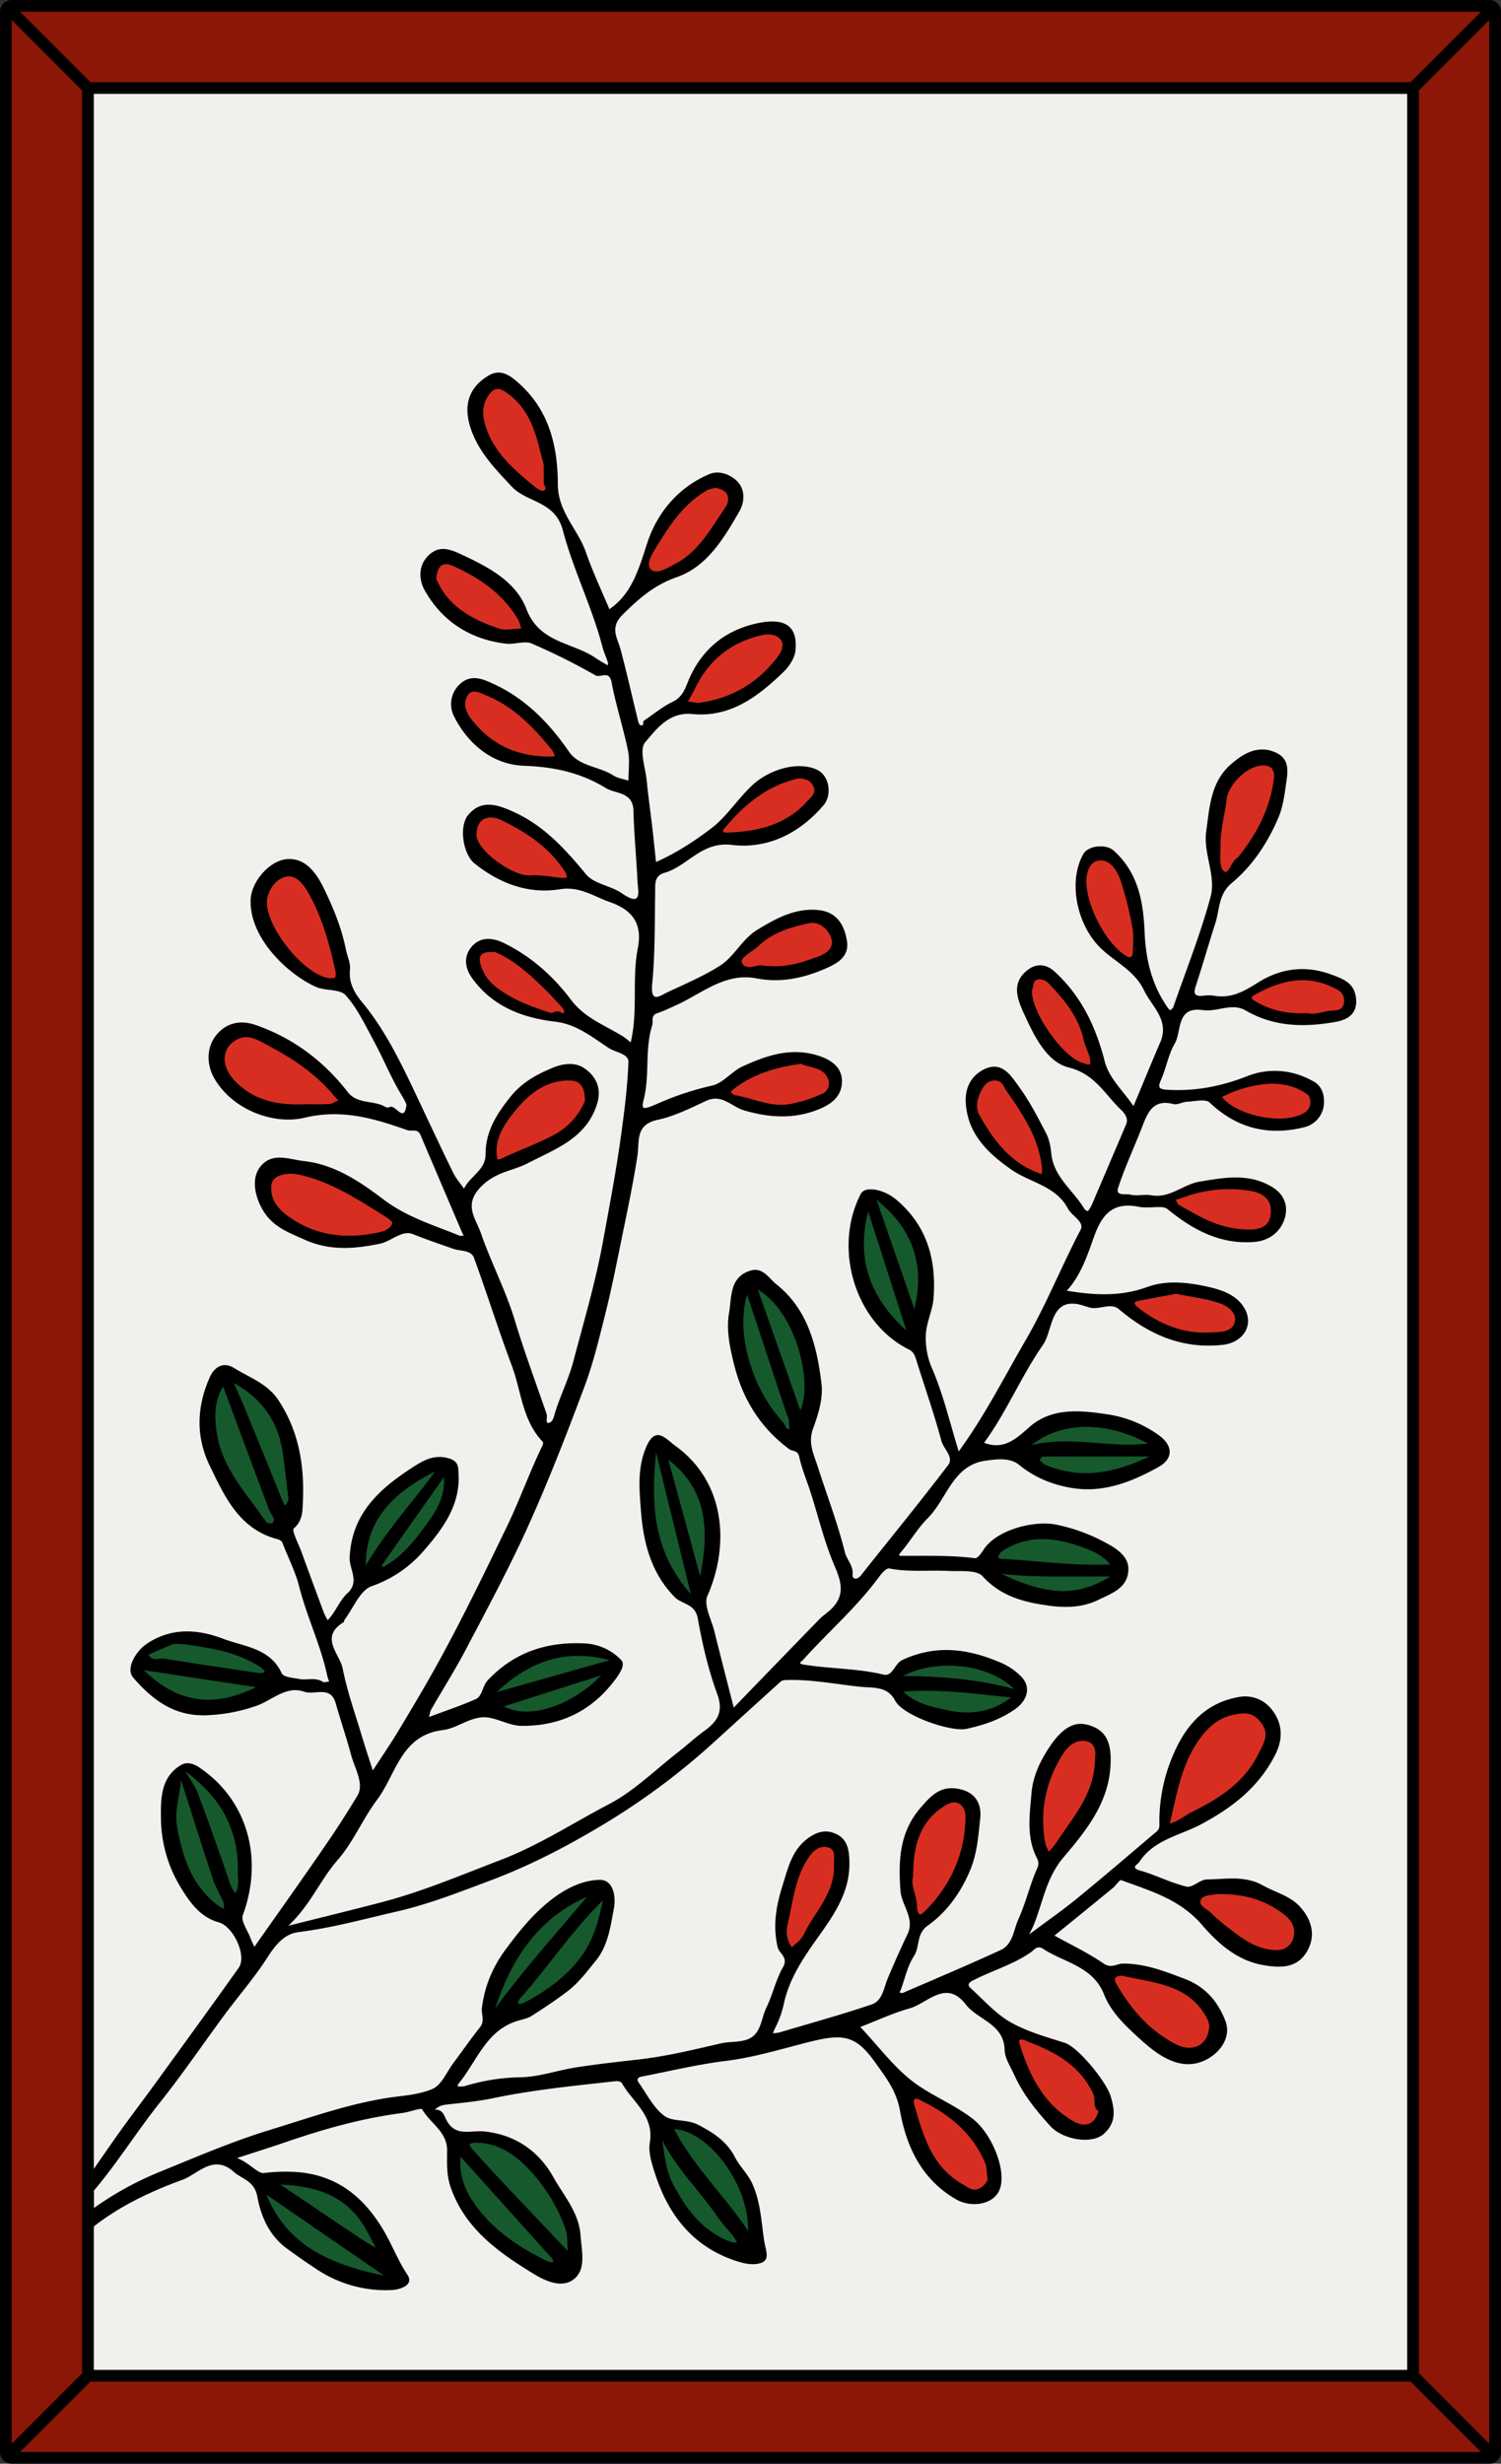 <svg id="Card" xmlns="http://www.w3.org/2000/svg" viewBox="0 0 1024 1680"><rect x="0" y="0" width="1024" height="1680" fill="#333333" stroke="none"/><defs><style>.cls-1{fill:#f2f0ed;}.cls-2{fill:#8c1707;}.cls-3{fill:#d82e21;}.cls-4{fill:#16592d;}</style></defs><rect class="cls-1" x="14.5" y="14.5" width="995" height="1651"/><polygon class="cls-2" points="966 1619.17 966 60.83 1018 8.83 1018 1671.17 966 1619.17"/><polygon class="cls-2" points="60.83 58 8.83 6 1015.17 6 963.17 58 60.83 58"/><polygon class="cls-2" points="8.83 1674 60.83 1622 963.17 1622 1015.17 1674 8.83 1674"/><path class="cls-3" d="M895.09,693.23a14.83,14.83,0,0,1-3.4-.37c-1.32.06-2.63.09-3.91.09-12.3,0-22.76-2.71-32-8.29l-.57-.33c-1.49-.85-3.29-1.88-3.28-3.88s1.78-3.12,3.11-3.87c12.18-6.85,23.16-10.18,33.56-10.18a49.66,49.66,0,0,1,24.89,6.78,10.32,10.32,0,0,1,5.24,11.62c-.8,4-3.83,6.11-9,6.25a39.08,39.08,0,0,0-7,1.07A36,36,0,0,1,895.09,693.23Z"/><path class="cls-3" d="M872.45,764.73c-16,0-33-6.47-40.33-15.39l-1.56-1.88,2.16-1.16a83.77,83.77,0,0,1,28.92-8.9,51.76,51.76,0,0,1,6.54-.42,42.18,42.18,0,0,1,24.67,7.47c2,1.39,3.16,4.14,3.13,7.17a10.1,10.1,0,0,1-4.2,8.3C887.16,763.07,880.48,764.73,872.45,764.73Z"/><path class="cls-3" d="M871,1331.7c-13.25,0-23.47-7.18-33.63-15.17l-1-.78a121,121,0,0,1-11.8-10.13,18.67,18.67,0,0,0-2.51-1.95c-2.74-1.92-7.33-5.12-4.13-10,1.84-2.84,6.09-3.33,9.51-3.73a22.06,22.06,0,0,0,2.47-.37l.17,0,.24,0,2.17,0c15.09,0,27.72,3.31,38.6,10.12,6.21,3.88,15.6,9.74,13.53,21a13.31,13.31,0,0,1-12.83,11.11Z"/><path class="cls-3" d="M836.11,596.51a3.74,3.74,0,0,1-2.47-1c-3.45-3-3.23-8.93-3-14.66.06-1.58.11-3.06.09-4.45-.11-7.08,1.14-13.9,2.35-20.49.67-3.65,1.37-7.41,1.8-11.13,1.39-11.85,15.48-24.85,26.92-24.85a14.76,14.76,0,0,1,2.11.15c3.22.48,8.44,2.66,7.12,11.88-2.71,19.14-10.9,36.83-25,54.09a2.38,2.38,0,0,1-1.06.74c-1.24.78-2.45,2.91-3.44,4.63C840,594,838.56,596.51,836.11,596.51Z"/><path class="cls-3" d="M852.37,840.41c-18.89,0-32-7.4-44.66-14.56l-4.19-2.35a6.57,6.57,0,0,1-2.51-3.23c-.2-.4-.38-.78-.56-1.08L799.1,817l2.44-.78,1.75-.53c1.16-.35,2.34-.71,3.45-1.12a89.61,89.61,0,0,1,31.58-5.68,101.08,101.08,0,0,1,14.09,1c12,1.7,17.79,8.33,16.43,18.68-1.25,9.53-8.76,10.92-12,11.51l-.86.17-.14,0h-.13C854.63,840.38,853.53,840.41,852.37,840.41Z"/><path class="cls-3" d="M796.15,1243c.73-3,1.42-6.11,2.11-9.17,3.35-14.88,6.82-30.27,15.07-44,9.51-15.81,20.41-23.06,35.35-23.51h.46c7.55,0,12.16,5.51,14.7,10.13,3.72,6.71,0,13.62-2.91,19.18-.39.72-.74,1.38-1.07,2-10.3,20.12-28.54,31.14-45,39.26-1.84.91-3.69,2.06-5.47,3.16-3.31,2-6.71,4.16-10.73,5.29l-3.28.93Z"/><path class="cls-3" d="M822.13,910.69c-16.77,0-33-6.2-48.08-18.43a5.63,5.63,0,0,1-1.89-3.83c-.13-2.16,2.75-3.13,3.52-3.27,6.31-1.21,12.65-2.39,19.1-3.58l7.55-1.41.29.06c3,.6,5.9,1.12,8.74,1.62,7.08,1.26,14.3,2.53,21.14,4.81s13.34,7.81,12,14.72c-1.71,8.5-10.56,8.87-16.42,9.1h-.17l-1.61.08C824.88,910.65,823.49,910.69,822.13,910.69Z"/><path class="cls-3" d="M811.39,1398.34a22.21,22.21,0,0,1-10.17-2.66c-16.71-8.61-30.35-22.54-41.72-42.58-1.4-2.46-1-4.21-.37-5.24,1.44-2.47,4.8-2.66,5.79-2.66a7.08,7.08,0,0,1,1.53.15c3.35.77,6.78,1.44,10.11,2.1,18.85,3.7,38.34,7.53,49,28.56a17.15,17.15,0,0,1,1.29,4l.06.25.07.22v.27C826.92,1391.45,820.81,1398.34,811.39,1398.34Z"/><path class="cls-4" d="M740.8,1006.52a72.31,72.31,0,0,1-28.57-5.87,10.12,10.12,0,0,1-3.38-2.71c-.36-.39-.71-.76-1.05-1.07l-1.54-1.41,1.48-1.48c.17-.18.34-.41.52-.63.71-.91,1.66-2.11,3.15-2.11,18.54-.09,37.05-.1,54.41-.1H785.4l.74,3.28-1.07.52C768.84,1002.73,754.36,1006.52,740.8,1006.52Z"/><path class="cls-3" d="M770.61,654.73a5.1,5.1,0,0,1-2.48-.71c-14.4-8-29.07-35.27-29.07-54v-.13c1.07-12.37,6.95-15.1,11.69-15.21H751c2.47,0,10.86,1.14,15.63,15.84a253.53,253.53,0,0,1,7.81,31.29c.91,4.88.69,9.93.47,14.81,0,1.14-.1,2.28-.14,3.4C774.71,652.35,773.25,654.73,770.61,654.73Z"/><path class="cls-4" d="M701.62,984.66l.92-.76c10.15-8.33,23.9-12.91,38.73-12.91,13.94,0,28.38,3.89,42.92,11.57l5.61,3-6.29.78a106.12,106.12,0,0,1-13.44.78c-7.14,0-14.36-.56-21.33-1.1s-14.3-1.1-21.48-1.1a95,95,0,0,0-23,2.5l-1.16.29Z"/><path class="cls-4" d="M725.4,1086.94c-12.19,0-26.24-3.9-42.95-11.92l-1.15-.54,1-3.39,1.26.14c14.59,1.61,29.52,1.83,43.48,1.83l9.88,0c3.33,0,6.68,0,10,0q5.31,0,10.66.06l7.41.09-6.44,3.65C747.83,1082.89,738.09,1086.94,725.4,1086.94Z"/><path class="cls-4" d="M747.71,1069c-14.36,0-28.52-1.2-42.21-2.36-7.67-.65-15.55-1.32-23.28-1.76a3.91,3.91,0,0,1-2.44-1.27,2.67,2.67,0,0,0-.37-.33l-1.72-1.22,1.31-1.65c.31-.38.61-.84.91-1.29a10.59,10.59,0,0,1,3-3.31,51.83,51.83,0,0,1,28.4-8.28c9.13,0,18.79,2.1,30.41,6.61,5.53,2.15,11.89,5,17.3,11.37l2.64,3.12-4.09.17C754.37,1068.91,751.06,1069,747.71,1069Z"/><path class="cls-3" d="M713.64,1263.46c-.25-.6-.52-1.19-.8-1.78a19.53,19.53,0,0,1-1.69-4.65c-3.94-21.91.19-42.75,12.27-62,2.35-3.73,7.45-10,15.24-10a14.52,14.52,0,0,1,3.55.45c6.38,1.61,7.69,8.06,6.87,13.15-.17,20.95-10.56,35.68-20.62,49.93l-1.24,1.75c-1,1.36-1.89,2.77-2.8,4.14-1.1,1.66-2.22,3.35-3.4,5a31.61,31.61,0,0,1-2.79,3.23L717,1264l-2.14,2.4Z"/><path class="cls-3" d="M739.74,1450.73a16.64,16.64,0,0,1-7.91-2.29c-23.05-12.88-32.53-35.9-38.22-54.52-.51-1.68-.41-3,.32-3.94a3.29,3.29,0,0,1,2.82-1.29,14.9,14.9,0,0,1,5.55,1.69l.7.31c16.61,6.29,34.89,15.49,44.58,36a14.68,14.68,0,0,1,1.1,5.89c.12,2.72.25,4.19,1.87,5.36l1.13.81-.37,1.34C748.77,1449.35,743,1450.73,739.74,1450.73Z"/><path class="cls-3" d="M742.55,727.94a9,9,0,0,1-3-.74c-.45-.17-.84-.31-1.19-.41C723.67,722.92,700.66,690,702.1,675l0-.21.09-.27a14.8,14.8,0,0,0,.6-2.38c.43-2.27,1.07-5.71,5-6.29a7.9,7.9,0,0,1,1.22-.08c2.21,0,5.4.85,7.17,2.72,11.07,11.66,21.31,23.5,24.94,40a42.18,42.18,0,0,0,2,6.08,53.86,53.86,0,0,1,2.12,6.13c.8,3,.74,4.86-.2,6.08A3.15,3.15,0,0,1,742.55,727.94Z"/><path class="cls-3" d="M710.13,802.48c-21.88-7-33.85-23.72-43.53-40.78-3.1-5.46-2.71-11.72,1.21-19.14,1.91-3.61,4.84-7.74,10.65-7.74a12.76,12.76,0,0,1,1.72.12c4.26.56,5.9,3.77,7,5.89a13.43,13.43,0,0,0,.87,1.56c10.68,15.29,22.78,32.63,24.86,54.19a15.19,15.19,0,0,1-.08,3c0,.38-.06.75-.08,1.12l-.13,2.6Z"/><path class="cls-3" d="M665,1495.12c-2.88,0-5.39-1.54-7.62-2.9-.54-.33-1.07-.66-1.61-1-21.48-12.22-27.66-33.63-33.63-54.33l-.59-2a5.87,5.87,0,0,1,.82-4.8,2.69,2.69,0,0,1,2.32-1,7.47,7.47,0,0,1,2.89.64c23.59,11.2,38.35,25.39,46.45,44.64a18.61,18.61,0,0,1,1.05,5.55c.13,1.34.3,3,.59,5.1.58,2.52-2.25,7-7,9.25A8.25,8.25,0,0,1,665,1495.12Z"/><path class="cls-4" d="M659.71,1169.69a65.81,65.81,0,0,1-14.32-1.65l-1.81-.4c-9.83-2.15-20-4.39-28.62-12.67l-3.2-3.07,4.43-.36c5.08-.42,10.22-.62,15.72-.62,15.1,0,29.82,1.57,44.06,3.09,4.63.49,9.41,1,14.09,1.44l5,.47-4,3.1A49.9,49.9,0,0,1,659.71,1169.69Z"/><path class="cls-3" d="M627.91,1307.35c-2.74,0-4.2-2.81-4.35-8.34a36.65,36.65,0,0,0-1.55-7.88c-1.11-4.08-2.17-7.93-1-11.74,0-25.57,7.38-41.18,23.95-50.59a12.54,12.54,0,0,1,6.13-1.8,8.66,8.66,0,0,1,6.3,2.65,13.16,13.16,0,0,1,3.34,9.44c-.4,25.84-10.33,48.27-29.52,66.68A4.74,4.74,0,0,1,627.91,1307.35Z"/><path class="cls-4" d="M691.37,1153.6c-22.47-5.92-45.76-8.62-75.5-8.76h-1.18l-.77-3.23,1.05-.54a70.86,70.86,0,0,1,32.21-7.27c18.38,0,35.62,6.15,46.1,16.45l5.38,5.29Z"/><path class="cls-4" d="M593.86,812.22l5.4,4.31c25.19,20.07,34.1,45.77,26.46,76.38l-1.63,6.53Z"/><path class="cls-4" d="M617.09,908.86c-26.17-23.74-34.93-51-26.77-83.31l1.71-6.76,30.59,95.09Z"/><path class="cls-3" d="M538.59,1328.94a20.8,20.8,0,0,1-3.25-16.87c.86-3.61,1.61-7.34,2.33-11,2.33-11.65,4.73-23.68,11.52-34.43,2.55-4,6.69-9.4,13.2-9.4a11.83,11.83,0,0,1,1.67.12c7.41,1,7.15,7.17,7,11.24a26.92,26.92,0,0,0,0,3.1c.33,14-6.61,24.81-13.32,35.25-1.61,2.5-3.28,5.09-4.81,7.68-.54.92-1,1.93-1.53,2.91a29.55,29.55,0,0,1-3,5.15,33.58,33.58,0,0,1-4.71,4.68c-.73.63-1.41,1.22-2.06,1.83l-1.68,1.57Z"/><path class="cls-3" d="M511.16,661.37c-4.2,0-6-2.35-6.83-4.32-1.59-3.9,2.9-7,7.24-10.09a42.08,42.08,0,0,0,4.71-3.6c10.39-9.87,23.24-13.26,35.51-15.9a12.24,12.24,0,0,1,2.49-.26c5.72,0,11.55,4.22,14.18,10.27a10.66,10.66,0,0,1,.37,8.69c-2,4.59-7.24,7-11,8.36-8.17,3-17.42,6.35-29.15,6.35a65.21,65.21,0,0,1-9.65-.74h-.08l-.07,0h0a13.53,13.53,0,0,0-2.29.43A23.29,23.29,0,0,1,511.16,661.37Z"/><path class="cls-3" d="M533,755.36c-7,0-13.8-1.92-20.35-3.78-3.87-1.09-7.85-2.22-11.78-2.91a6,6,0,0,1-2.93-1.77,8.91,8.91,0,0,0-.69-.61l-1.8-1.36,1.57-1.62c.18-.18.35-.36.51-.55a15.35,15.35,0,0,1,1.78-1.72c12.37-9.5,27.34-15.1,47.12-17.62l.61-.08.55.28a27.6,27.6,0,0,0,5.82,1.91c5.08,1.29,10.84,2.74,13.5,9.76a9.74,9.74,0,0,1-5.17,12.35,97.3,97.3,0,0,1-22.08,7.11A36.34,36.34,0,0,1,533,755.36Z"/><path class="cls-3" d="M495.31,569.63c-.87,0-3-.19-3.82-1.93-.38-.8-.55-2.1.79-3.71,16.26-19.67,32.75-30.86,51.88-35.22l.12,0h.12c.36,0,.61,0,.85,0,5.84,0,9.91,2.52,11.77,7.28,1.79,4.58-1,7.56-3.23,10-.34.37-.69.74-1,1.12-16.89,19.26-39.51,22.18-57.34,22.57h-.12Z"/><path class="cls-4" d="M544.11,962.38c-9.69-27.55-19.29-54.83-29-82.5l-1.8-5.12,4.7,2.73c12.34,7.18,22.75,22.14,28.56,41,5.2,16.92,5.7,34.2,1.28,44l-2.05,4.56Z"/><path class="cls-4" d="M538.59,976.55c-3.23-.09-4.35-2.46-5-3.88a6.72,6.72,0,0,0-.73-1.29,109.81,109.81,0,0,1-24.39-45.67c-4.23-16.33-4.45-30.6-.68-43.64l1.79-6.19,3.24,9.78c8.57,25.89,17.3,52.25,26.06,78.61a3.14,3.14,0,0,0,.27.47,4.86,4.86,0,0,1,.84,2c.23,1.89.37,3.81.51,5.67l.32,4.19Z"/><path class="cls-3" d="M476.35,481.21l-7.92-.94-2.18-.26,1.37-2.58,1.71-3.16c1.17-2.16,2.37-4.36,3.45-6.54,9.25-18.73,24.08-30.87,44.08-36.08a29.67,29.67,0,0,1,7.45-1.12c4,0,7.23,1.3,9.5,3.85,3.14,3.56,2.62,8.9-1.4,14.29-13.81,18.58-32.51,29.54-55.55,32.54l-.19,0Z"/><path class="cls-4" d="M508.69,1522.23c-6.45-9.52-13.75-18.53-20.8-27.25-10.7-13.21-21.76-26.87-29.77-42.26l-1.64-3.13,3.53.21c25,1.51,52.91,39.51,52.34,71.35l-.11,6.31Z"/><path class="cls-4" d="M502.68,1531.18c-.21,0-.43,0-.64,0h-1a8,8,0,0,1-2.88-.42c-21.53-7.91-32.78-25-40.95-40.78-4.12-7.93-5.41-16.59-6.66-25-.28-1.86-.55-3.68-.85-5.5l-.21-1.28,3.4-1.1.57,1.16c6,12,14.51,22.58,22.75,32.77,4.86,6,9.88,12.22,14.35,18.69,2.17,3.14,4.72,6.14,7.18,9,1.44,1.7,2.92,3.45,4.33,5.21a19.15,19.15,0,0,1,1.82,3c.2.4.4.79.61,1.17l1.8,3.2Z"/><path class="cls-3" d="M447.75,391.65A7.18,7.18,0,0,1,443,390c-5.3-4.44-.34-12.48,2.63-17.29l.59-1c9.34-15.34,19.05-29.88,35.05-39.1a16.07,16.07,0,0,1,4.47-1.54c.52-.12,1-.23,1.45-.36l.42-.13.43.06c6.47.88,9,3.81,10,6.11,1.39,3.14.73,7-1.81,10.7-1.71,2.46-3.39,5-5,7.49-7.75,11.75-15.75,23.9-29.24,31.07l-1.77,1C456.24,389.18,451.73,391.65,447.75,391.65Z"/><path class="cls-4" d="M452.45,990.1l4.71,3.62c23.67,18.2,30.39,42.58,22.45,81.53l-.24,1.16-3.34.11Z"/><path class="cls-4" d="M469.87,1088.41c-25.55-28.81-28.16-60.05-24.22-98.09l.13-1.25,3.5-.24,24.31,98.91-2.94,1.55Z"/><path class="cls-4" d="M351.34,1365.59a7.24,7.24,0,0,0,.24-.83,6.61,6.61,0,0,1,1.3-2.81c7.81-8.76,15.24-18.19,22.41-27.31,10.66-13.55,21.68-27.55,34.58-40.23l4.61-4.53-1.25,6.35c-2.66,13.53-6.41,27.74-15.73,40-9.44,12.42-22.11,22.49-39.85,31.68a4.93,4.93,0,0,1-2.31.48c-.36,0-.73,0-1.1,0s-.57,0-.83,0l-3.12.09Z"/><path class="cls-3" d="M340.17,792.67c-2.7,0-3-2.74-3.21-4.38-1.41-12.06,4.69-21.66,11.48-30.24,8.56-10.82,20.81-23.24,39.74-23.24h.42c8.54.09,12.38,5,12.45,16v.29l-.11.38c-4.18,10.33-12.62,19.34-23.2,24.81-6.66,3.44-13.67,6.42-20.44,9.3-4.68,2-9.44,4-14,6.15A7.55,7.55,0,0,1,340.17,792.67Z"/><path class="cls-4" d="M336.54,1153.17l.87-.8c18.48-17.21,36.59-25.22,57-25.22a89.14,89.14,0,0,1,22.08,3l7.17,1.85-85.48,24.12Z"/><path class="cls-4" d="M373.87,1523.65c-12.53-13.21-24.37-25.69-36.39-38.46-5.13-5.45-10.19-11.11-15.09-16.59l-2.45-2.72a7.24,7.24,0,0,1-1.28-2.36c-.09-.26-.19-.5-.29-.74l-1-2.17,2.33-.61c.3-.07.6-.17.9-.27a10.36,10.36,0,0,1,2.77-.59c.54,0,1.09,0,1.63,0,12.45,0,23.94,5.4,35.11,16.51A115.81,115.81,0,0,1,387.58,1519c1.22,3.39,1.35,7,1.49,10.74.06,1.66.13,3.37.29,5l.57,5.8Z"/><path class="cls-3" d="M384.07,600.69l-.44,0c-2.43-.2-4.87-.52-7.23-.84a88.58,88.58,0,0,0-11.38-1c-1,0-2,0-2.88.11-.36,0-.73.05-1.11.05-6.06,0-15.37-4.07-23.71-10.37-9-6.79-14.2-13.83-14.26-19.31-.05-4.52,1.22-8.22,3.67-10.7a11,11,0,0,1,8-3.17,19.38,19.38,0,0,1,8.31,2.11c20.89,10,35,21.49,44.39,36.26a9,9,0,0,1,1.05,2.9c.08.34.15.65.25.95l.65,2.2-2.26.36c-.26,0-.53.1-.81.16A10,10,0,0,1,384.07,600.69Z"/><path class="cls-3" d="M384.1,692.93a3.83,3.83,0,0,1-2.17-.77,2.61,2.61,0,0,0-1.49-.53,6.3,6.3,0,0,0-1.81.41,8.83,8.83,0,0,1-2.74.55,4.93,4.93,0,0,1-1.58-.25c-11.91-3.93-23.49-8.07-34.13-15.5-7.21-5.05-11.34-10.22-13.82-17.3-1.46-4.2-1.44-7.15.07-9.27s4.37-3.14,8.77-3.14c.86,0,1.82,0,2.84.12h.24l.3.1c13,5.36,24.64,15.89,35.3,26.47,3.72,3.69,7.29,7.62,10.74,11.41l.71.78c1.18,1.3,1.95,3.64,1.21,5.31A2.64,2.64,0,0,1,384.1,692.93Z"/><path class="cls-4" d="M359,1169.12a32.4,32.4,0,0,1-16.23-3.87l-4-2.26,4.34-1.39,66.42-21.15,1.12-.35,1.74,2.81-.81.84C396.76,1159.16,376.1,1169.12,359,1169.12Z"/><path class="cls-3" d="M375.45,517.9c-24.19,0-41.94-8.51-55.86-26.8-2.12-2.78-5.42-8.35-3.76-14.39,1.3-4.72,3.9-7.11,7.72-7.11,2.55,0,5.15,1.12,7.44,2.1l1.38.59c19.77,8,33.74,23,45.89,38a11.1,11.1,0,0,1,1.63,3.14c.15.39.29.77.46,1.14l.95,2.08-3.82,1.16-.31,0h-1.72Z"/><path class="cls-4" d="M377.13,1544.66c-.33-.05-.67-.09-1-.12a9.54,9.54,0,0,1-3.25-.74c-24.6-11.84-41.18-25.17-52.17-42-6.8-10.39-9.59-20.68-8.53-31.47l.44-4.52,10.25,11.39c19.12,21.24,37.18,41.31,55.42,61.67a4.61,4.61,0,0,1,1,2.66c0,.23.06.43.11.61l.76,3Z"/><path class="cls-4" d="M335.52,1370.08l.4-1.21c13.13-39.62,32.76-63.45,63.64-77.27l1.09-.48,2,2.68-.77.91c-5.38,6.43-10.85,12.83-16.15,19-15.06,17.62-30.63,35.83-46.33,57l-.77,1Z"/><path class="cls-3" d="M370.34,336.67c-2.11,0-4.77-1.58-6.41-2.94l-.27-.22c-13.43-11.12-27.32-22.62-33.58-40.53-2.36-6.76-4.33-15.63,1.47-24.22,1.73-2.55,4.2-5.49,8-5.49a12.08,12.08,0,0,1,6.7,2.52c16.59,11.38,20.81,27.94,24.53,42.54.7,2.73,1.35,5.28,2.06,7.72l.06.21,0,.28c0,2.49,0,4.38,0,5.94,0,3,0,4.73-.09,6.53a5.26,5.26,0,0,0,.48,1.32c.54,1.22,2,4.46-1.55,6A3.64,3.64,0,0,1,370.34,336.67Z"/><path class="cls-3" d="M345.11,431.3a17.26,17.26,0,0,1-5.67-.82c-15.58-5.27-32.78-13.16-42.18-31.63-.58-1.16-1.05-2.33-1.33-3l-.37-.91.05-.52c.31-2.85,1.25-11.55,8.61-11.55a17.25,17.25,0,0,1,7.08,2c21,9.84,35,21.54,43.87,36.8a20.09,20.09,0,0,1,1.72,4.47c.19.63.37,1.25.58,1.85l.91,2.61-2.77.05c-1.54,0-3.21.19-4.82.35A56.82,56.82,0,0,1,345.11,431.3Z"/><path class="cls-4" d="M258.74,1068.64a2.84,2.84,0,0,0,0-.41,4,4,0,0,1,.53-2.61c13.53-19.27,27-38.36,41.95-59.54l3.24-4.6.39,5.61c1.07,15.5-6.62,25.9-14.06,36l-.83,1.13c-6.41,8.67-14.49,18.44-25.89,25.2a16.94,16.94,0,0,1-1.71.85l-.74.33-3.07,1.48Z"/><path class="cls-4" d="M247.49,1067.58c.11-28.89,15.07-49.27,48.5-66.06l1.06-.53,2.15,2.55-.69,1c-5.4,7.4-11.15,14.63-16.71,21.62-10.47,13.16-21.29,26.76-30.59,42.5l-3.75,6.34Z"/><path class="cls-3" d="M238.19,844.68a71.4,71.4,0,0,1-43.44-14.17c-8.39-6.21-12.21-13.28-11.67-21.6a8.91,8.91,0,0,1,2.66-6.39c2.61-2.62,7.16-4.12,12.47-4.12a31.72,31.72,0,0,1,7.12.83c20.26,4.71,37.5,15.47,54.17,25.88l4,2.52c6.11,3.83,6.42,5.76,6,7-1.93,5.87-8.5,7.23-11.66,7.89A96.83,96.83,0,0,1,238.19,844.68Z"/><path class="cls-4" d="M255.27,1534.41l-3.2-1.88c-2.18-1.27-4.43-2.57-6.59-4-13.62-9.12-27-18.14-41.19-27.69l-20.23-13.62,7.23.38c23.5,1.26,47.23,6.29,61.59,34.27,1,2,2.11,4.05,3.17,6.08l.06.11c.66,1.24,1.31,2.49,2,3.74l3.29,6.3Z"/><path class="cls-3" d="M226,669c-10.54,0-24.28-12.11-33.21-24.11-7.73-10.38-15-24.89-12.11-34.46,2.47-8.26,8.47-14.06,15.3-14.8a10.84,10.84,0,0,1,1.13-.06c5.19,0,10.06,3.87,14.47,11.49C222,625,227,644.49,231,662.87l.11.52-.16.5a4.63,4.63,0,0,0,0,.63c.15,2.72-1.13,4.22-3.81,4.43C226.75,669,226.38,669,226,669Z"/><path class="cls-3" d="M202.7,755.05c-19,0-32.9-5.23-43.79-16.45-6-6.2-8.69-13.53-7.34-20.1,1.12-5.45,5-9.79,10.77-12.21a14.23,14.23,0,0,1,5.49-1.09c5.42,0,10.59,2.9,15.16,5.45.91.51,1.8,1,2.68,1.47,19.07,10.15,32.86,20.77,43.4,33.43.62.75,1.33,1.49,2,2.2.39.4.75.77,1.1,1.16l1.93,2.07-2.59,1.12c-.57.25-1.17.57-1.76.88a12.65,12.65,0,0,1-5,1.81c-2.1.13-4.38.2-7.18.2-1.58,0-3.16,0-4.74,0s-3.13,0-4.69,0C206.35,755,204.48,755.05,202.7,755.05Z"/><path class="cls-4" d="M261.66,1553.66c-21.45-4.41-37.19-10.06-49.54-17.79-14.8-9.26-25.38-21.92-32.32-38.7l-2.58-6.24,5.56,3.82c26,17.88,51.4,35.36,80.41,55.3l1,.7-1.34,3.16Z"/><path class="cls-4" d="M192.65,1027.67c-.18-.36-.37-.72-.56-1.08a26.84,26.84,0,0,1-1.24-2.52q-4.5-11.05-9-22.1l-.42-1q-8.1-19.92-16.23-39.82c-1.52-3.73-3.19-7.45-5-11.38-.86-1.91-1.74-3.87-2.64-5.92l-2.38-5.4,5.17,2.84c20.15,11,31.43,27.3,34.5,49.67,1.66,12.11,2.86,22,3.78,31.06.17,1.71-.81,3.15-1.67,4.42a14,14,0,0,0-.79,1.28l-1.8,3.48Z"/><path class="cls-4" d="M184.5,1040.78c-1.64,0-3.74-.5-4.7-1.91-2.83-4.12-5.88-8.21-8.82-12.16C160,1012,148.71,996.78,145.79,977.4c-1.44-9.65-2.22-22.13,4.66-33L152.6,941l6.1,16.38c8.62,23.18,17.54,47.15,26.44,70.85a21.41,21.41,0,0,0,1.62,3.1,22.76,22.76,0,0,1,1.92,3.71,4.85,4.85,0,0,1-.64,3.76,3.44,3.44,0,0,1-2.29,1.91A6.76,6.76,0,0,1,184.5,1040.78Z"/><path class="cls-4" d="M177.58,1142.91a5.36,5.36,0,0,1-.7-.05l-1.94-.29c-20.57-3-41.83-6.14-62.78-9.52a7.15,7.15,0,0,0-1-.06c-.65,0-1.36.07-2.11.14s-1.69.17-2.57.17a7.49,7.49,0,0,1-7.06-4l-1.07-1.93,2-.88,4.73-2.06c3.92-1.72,8-3.5,12.06-5.09a6.71,6.71,0,0,1,2.56-.41c.54,0,1.14,0,1.85.07,1,.06,2,.12,3.29.12h.1l1.52.21c17,2.39,36.21,5.1,52.91,16.3a8.84,8.84,0,0,1,2.26,2.46c.21.3.41.59.62.86l2,2.52-3.16.69c-.31.07-.63.17-.94.27A9,9,0,0,1,177.58,1142.91Z"/><path class="cls-4" d="M159.08,1292.13c-3.09-3.25-4.3-7.17-5.47-11-.3-1-.59-1.93-.92-2.88-7.26-21-13.52-38.42-19.67-54.82a51.65,51.65,0,0,0-4.87-8.86c-1.08-1.7-2.29-3.62-3.54-5.76l-.61-1.06,2.54-2.28,1,.72c25,18.31,37,41,36.69,69.45,0,1.22.06,2.49.13,3.72.24,3.89.5,8.3-2.12,12.43l-1.37,2.16Z"/><path class="cls-4" d="M151.78,1303.33l-1-.5a15.12,15.12,0,0,1-2.73-1.5c-19.53-14.39-25.59-35.07-29.24-55.26-1.35-7.54-.18-14.34,1.06-21.54.62-3.55,1.25-7.2,1.59-11.06l.11-1.22,3.41-.38.38,1.17q3.08,9.64,6,19c5.31,16.7,10.32,32.48,15.6,48.42a76.39,76.39,0,0,0,4.25,9.66c1,2.08,2.08,4.19,3,6.34a8.7,8.7,0,0,1,.48,3.75c0,.44,0,.85,0,1.25l.21,3.5Z"/><path class="cls-4" d="M142.06,1161.05c-16.16,0-31-6.78-45.35-20.75L92.24,1136l6.16.93,45.24,6.85,37.77,5.72-5.79,2.81C163.47,1158.18,152.49,1161.05,142.06,1161.05Z"/><polygon class="cls-2" points="6 8.83 58 60.83 58 1619.17 6 1671.17 6 8.83"/><path d="M1024,8V1672a8,8,0,0,1-8,8H8a8,8,0,0,1-8-8V8A8,8,0,0,1,8,0H1016A8,8,0,0,1,1024,8Zm-8,1658.34V13.66l-48,48V1618.34ZM962.34,56l48-48H13.66l48,48H962.34ZM13.66,1672h996.68l-48-48H61.66ZM960,1616V64H64V1479q7.57-11,15.23-21.89c8.54-12.12,17.59-23.87,26.3-35.87,19.16-26.41,38.39-52.77,57.28-79.38,5.93-8.35-3.88-28.41-13.47-31-12.74-3.5-19.93-13.67-26.53-24.65a91.46,91.46,0,0,1-13-45.83c-.17-13-.53-28.72,14-37,3.58-2,8-.9,11.75,1.57,33,21.9,44.49,61.88,30.09,101-1.44,3.93,3.16,10.14,5.08,15.24.94,2.49,2.16,4.86,2.82,6.33,16.64-23.71,34.07-48.09,50.95-72.85,6.76-9.92,13.27-20.15,19.39-30.34,4.72-7.87-1.86-18.42-4.33-27.56-3.21-11.87-7.17-23.53-10.55-35.36-3.52-12.34-14.39-5.32-21.5-7.85-12.16-4.33-21.72,5.74-32.44,9.57a114.21,114.21,0,0,1-33.66,6.45c-22.39,1.07-37.32-10.39-50.51-25.62-5.47-6.32,2-18.36,9.56-23.31,17.17-11.26,35.06-9.55,52-3.12,14.11,5.37,31.83,6.22,39.75,23.51,1.19,2.6,7.82,3.06,12,3.85,5.25,1,10.89-1.35,16,1.93,1,.64,2.88-.1,4.36-.21a26,26,0,0,1-1.21-3.47c-4.38-21-14-40.44-19.26-61.32-2.53-10.06-7.73-20-11.49-30-.38-1-2-1.9-3.15-2.21-26.24-6.83-36.14-29-46.45-50.31-9.68-20-8.74-40.74.32-60.6,2.44-5.35,8.1-10.92,16.41-5.82,10.57,6.48,22.76,10.73,30,21.6,14,20.92,18,44.57,16.9,69-.27,6,.19,13.29-6.18,18.73-1.6,1.36,3,10.15,5,15.47q7.72,21.21,15.63,42.38a41.7,41.7,0,0,0,2.53,4.75c1.08-1.34,2.23-2.61,3.21-4,3.37-4.82,5.93-10.49,10.16-14.35,8.66-7.92,1.2-16.42,1.55-24.42,1.31-29.6,19.92-46.45,42.24-61,7.7-5,15.22-9.7,25.8-6.49,6.52,2,6,6.54,6.23,10.14,1.35,21.5-10.54,37.52-23.59,52.6a83.09,83.09,0,0,1-35.78,24.37c-7.84,2.83-12.37,14.86-18.36,22.77-.38.49-.27,1.51-.7,1.77-16.66,10.11-2.59,21.49-.58,31.67,3.12,15.8,8.65,31.13,13.27,46.62,2.18,7.33,4.64,14.57,7.26,22.77,5.87-9,12-17.92,17.56-27.16,9.32-15.51,18.62-31.06,27.33-46.92C315.81,1103,330.81,1072,345.79,1041c8.78-18.16,15.48-37.11,24.23-55.2.38-.77.72-2.19.34-2.59-14.09-14.51-14.67-34.57-21.25-52.11-9.1-24.23-16.84-49-25.71-73.28-2-5.55-9.14-4.55-13.76-6.14-9.38-3.22-18.67-6.46-27.92-10.11-7.67-3-14.73,4.9-22.67,6.53-17.46,3.6-34.19,4.9-51.2-2.75-8.76-3.94-17.42-7.06-24.23-14.35-7.43-8-14.16-25.13-6.05-35.41s19.79-4.94,29.74-3.87c20.84,2.25,38.38,14.12,54.06,26,16.16,12.27,34.32,17.61,52.15,24.87.82.33,1.9,0,2.86,0-.47-.9-1-1.77-1.38-2.69q-14.12-33.06-28.21-66.12c-1.89-4.42-6-2.1-9-3.16-22.7-8-44.53-14.54-69.95-8.46-22,5.24-50.37-6.12-62.08-27.66-4.88-9-5-20.68,2.12-29.07,6.68-7.89,15.92-10.21,26.89-6.36,25.57,9,46,24.44,62.5,45.65,6.55,8.44,17.72,5.3,25.74,10.14a3.56,3.56,0,0,0,2.93,0c3.92-1.92,9.66,11.21,11.3-1,.24-1.84-4-8.05-6.2-12.12-5.77-10.45-10.39-21.54-16.09-32-5.82-10.73-11.13-22.18-19.13-31.09-4-4.42-13.93-2.84-20.39-5.74-19.34-8.69-45.83-33.76-44.41-60,.64-11.86,13.56-27.67,27-27.15,11.42.43,18.15,10.09,23.33,20.84,6.39,13.26,11.78,26.6,14.65,41,.88,4.46,3.19,9,2.76,13.29-.92,9.17,2.77,15.85,8.31,22.54,16.31,19.67,27.07,42.65,37.93,65.52,8,16.93,15.94,33.92,24.17,50.76,1.9,3.88,4.9,7.23,7.39,10.83,3.92-8.39,14.68-12.64,14.69-23.24,0-15.56,7.19-27.1,16.73-39.08,8.15-10.23,18.12-15.56,29.11-20.12,7-2.89,15.23-4.09,21.76.47,7.89,5.51,11.64,13.65,8.61,23.74-7.14,23.8-28.33,31-47.52,40.93-9.83,5.09-20.58,5.63-30.28,14.52-14.35,13.13-5.35,22.38-1.54,33.28,7,20.12,17,39.07,23.19,59.6,6.48,21.43,14.31,42.44,21.61,63.62.72,2.12-1.06,6.48,1.4,6,3.18-.57,3.65-5,4.75-8.37,3.74-11.34,9.07-22.22,12.1-33.71,7.13-27,15.09-53.79,20.15-81.41,4.32-23.64,8.83-47.15,12.15-71,2.39-17.19,4.6-34.39,5.25-51.63.21-5.57-8.78-6.48-13.51-9.56-11.3-7.39-21.88-16.17-36.18-17.86-22.62-2.69-42.9-10.28-56.92-29.68-4.71-6.51-5.85-13.91-1.3-20.25,5.69-7.93,14.34-7.88,22.51-3.94,18.62,9,34,22.64,46.1,38.76,9.69,12.92,23.59,17.54,36,25.39a58.09,58.09,0,0,1,4.84,3.81c5.16-21.33.72-43.23,4.87-64.35,3.36-17.06-4.16-26.17-19.19-31.38-11.1-3.86-20.33-10.92-34.21-8.68-21.21,3.41-41.1-4-58.05-17.66-7.85-6.33-10.69-25.3-4.29-33,9.12-11,20.35-6.92,30.94-2.15,20.67,9.32,35.28,25.38,49.47,42.6,5.38,6.53,16.79,7.7,24.36,12.9,14.33,9.84,11.08-1.17,10.73-8.47-.78-15.94-2.35-31.85-2.74-47.79-.32-13.08-12.16-11.34-19-15.53-16.95-10.43-35.24-14.41-55.75-15.13-20.95-.74-38-14.44-47.65-33.67A18.46,18.46,0,0,1,313.22,467c7.89-7.8,16-4.06,23.35-.69,21.79,10,38,26.52,51.53,46.16,7.06,10.27,20.61,10,30.3,16.28,3,1.92,6.84,2.41,10.3,3.56,0-6.81,1.07-13.85-.27-20.39-3.22-15.68-8.24-31-11.22-46.7-1.61-8.52-7.44-2.77-11-4.72a442.64,442.64,0,0,0-43.49-21.69c-4.95-2.08-11.76.79-17.56.1-24.44-2.92-43.54-15.21-55.48-36.44-3.68-6.54-4.82-16.41,2.6-23.67,7.8-7.64,15.54-3.94,23.39-.29,17.88,8.31,36.39,18.23,43.41,36.7,8.93,23.51,31.74,22.65,47.58,33.67,2.52,1.76,5.25,3.2,7.89,4.79a4.81,4.81,0,0,0,.2-1.92c-1.22-3.62-2.84-7.13-3.8-10.82-7.08-27.1-19.89-52.41-26.93-79.2C378.7,341.38,359.57,343,349,331.69c-11.49-12.32-22.83-23.84-28.09-40.21-4.78-14.9-1.31-27.1,12.17-35.26,9-5.45,15.84.45,22.17,6.31,19.75,18.28,25.25,42.61,25.31,67.62,0,19,13.69,30.65,19.17,46.47,4.69,13.51,10.86,26.5,16,38.78,15.43-10.52,20.07-27.53,25.84-45.12,6.85-20.9,21.2-38,42.39-47,6.13-2.61,13.5-.1,18.32,4.28,6.43,5.84,5.79,14.77,2.13,21.13-10.53,18.28-22,37.66-42.6,44.83-15.56,5.42-25.91,14.63-37,25.57-9.13,9.05-3.55,15.8-1.37,24.05,4.18,15.76,7.75,31.66,11.64,47.49.33,1.36.8,3.39,1.74,3.76,3,1.19,1.39-2.21,2.51-3C445.84,487,452,481.85,459,478.49c7.48-3.58,8.89-10.71,11.68-16.76,9.18-19.94,24.64-32,45.55-36.63,19.49-4.27,28,1.85,26.46,18.39-.49,5.13-4.2,10.87-8.09,14.62-17.32,16.72-36.21,31.3-62.26,28.78-15.92-1.54-24.46,10.17-32.25,19.35-4.14,4.88.19,17.16,1.09,26,1.07,10.75,2.6,21.44,3.85,32.17.91,7.89,1.7,15.79,2.51,23.37,13.74-6,27-14.68,38.54-23.6,9.56-7.4,17.23-19.38,26.85-28.46,12.22-11.54,31.84-16.75,44.5-10.82,8.34,3.91,10.46,17.09,4.35,24.24-16.5,19.3-38.25,29.92-62.53,27-20.74-2.47-30,14.41-45.83,19-7.3,2.15-6.35,7.72-6.46,13.37-.37,20.71,0,41.52-2,62.08-1.39,14.06,5.08,8.5,10.67,5.87,12-5.63,24.29-10.82,35.41-17.86,10-6.3,15-18.13,25.67-24.62,13.27-8.08,26.56-15.24,42.42-13.31,11.91,1.45,17.26,10.54,18.73,21.54,1.45,10.8-7.68,15.19-14.88,18.32-14.79,6.43-30.33,9.83-47,6.61-21.28-4.11-37,10.28-54.62,18.26-4.28,1.94-8.55,4-13,5.49-4.62,1.6-2.51,5.41-3.42,8.3-5.15,16.39-1.6,33.71-5.72,50.26-1.84,7.4-1,7.6,9.66,3a201.06,201.06,0,0,1,37-12.22c7.38-1.62,13.15-9.52,20.43-12.9,17.09-7.94,34.71-13.81,53.92-6.79,8.07,3,14.11,8,14.17,16.63.07,10.73-7.74,16.18-17,19.72-16.62,6.35-33.1,5.18-49.9.23-8.41-2.47-15-11.45-25.71-6.48s-21.61,10.48-33,12.92c-15.68,3.35-12.38,14.57-14,25-3.1,20.11-7.43,40-11.49,60-3.23,15.87-6.42,31.77-10.38,47.47-4.18,16.63-8.17,33.44-14.17,49.46-11.91,31.78-24.19,63.5-38.12,94.43-12.86,28.58-27.81,56.24-42.37,84-7.46,14.24-16.09,27.86-24.11,41.8-.75,1.3-.88,3-1.47,5.09,11.15-4.19,21.66-7.67,31.73-12.13,4.89-2.17,4.47-8.77,8.28-12.84,18.24-19.47,40.88-26.57,66.58-25.18A36.81,36.81,0,0,1,423.82,1132c3.08,3.25-1.19,9.28-3.91,13-15.9,21.63-37.74,32.17-64.34,31.83-7.06-.09-14-3.93-21.11-5.42-12.11-2.53-21.42,7-32.4,8.33-28.57,3.44-31.77,30.11-44.82,47.52-9.78,13-16.2,28.81-26.85,41-12,13.7-18.62,30.84-33.7,44.91,23.14-5.82,43.7-10.81,64.16-16.18,27.7-7.28,54-18.5,80.67-28.7,26.2-10,49.36-25.19,73.84-38,17.27-9,31.71-23.47,47.34-35.59,5.92-4.59,11.41-9.77,17.48-14.14,9-6.52,13.7-13,9.09-25.51-6.1-16.6-10.14-34.12-13.26-51.56-1.8-10-10.64-9.4-15.56-14.32-16.18-16.2-21.55-37.19-23.18-58.88-1.08-14.3-2.57-28.86,3.4-43.19,6.55-15.7,13.75-5.7,20-1.23,34.8,25.05,36.9,68.55,21.92,102.38-2.74,6.2,2.8,16.18,4.82,24.35,4.1,16.59,8.4,33.13,13.16,51.78,19.85-20.49,39.18-40.49,58.6-60.41,2.49-2.55,5.62-4.48,8.14-7,9-9,6.91-17.88,2.19-28.84-7-16.18-11.09-33.59-16.49-50.46-2.6-8.11-6-16.05-7.78-24.32-1-4.6-4.6-3.54-6.85-5.21-19.59-14.52-31.6-33.87-37.5-57.39-2.94-11.7-5.54-23.71-3.52-35.42,1.86-10.77.17-24.85,15-29,8.16-2.3,12.48,5.62,17.35,9.49,21.56,17.13,27.68,42.4,30.74,67.93,1.17,9.8-2.22,20.75-5.76,30.35-3.65,9.93.55,17.75,3.25,26.18,6.2,19.4,13.55,38.48,18.46,58.18,1.33,5.3,5.93,9.17,5.24,15.36-.33,3,3,3.76,5.58.55,19.93-25.11,40.25-49.92,59.67-75.42,4-5.31-3.17-10.87-4.67-16.47-5-18.64-11.46-36.89-17.21-55.34-.91-2.92-1.93-5.4-4.83-6.84-37.62-18.73-51.84-69.94-32.93-106.21,3-5.73,15.89-2.9,23.7,3.56,21.51,17.81,27.93,41.2,25.92,67.64-.63,8.3-4.84,16.37-5.24,24.64a51.41,51.41,0,0,0,3.87,22.36c7.91,18,12.27,37.13,18.55,57.41,17.82-24.42,30.81-50.31,45.37-75.32,14.26-24.52,24.65-50.8,37.78-75.79,2.88-5.49-6-9.36-8.64-14.45-8.31-15.65-25.9-17.69-38.71-26.67-15.72-11-29.89-24.21-31-45.83-.52-10.18,3.85-18,12.18-22.32,12.56-6.44,18.83,4.41,24.52,12.26,7,9.7,12.57,20.51,18.11,31.17,2.14,4.14,3.09,9.15,3.56,13.86,1.61,16.27,15.24,25.19,22.64,37.89a4.83,4.83,0,0,0,2.33,1.38,22.1,22.1,0,0,0,2.64-4.33Q756.63,794,768.3,766.59c1.88-4.42-2-8.39-3.8-10.1-10.86-10.4-17.55-24.15-35.45-28.6-14.64-3.65-23.2-20.79-29.76-35.11-4.61-10-10.45-22.23,2.08-31.58,5.64-4.22,12.17-4,17.86,1.14,18.44,16.71,28.33,37.63,34.5,61.68,2.87,11.18,13,20.49,19.57,30.23,6.06-14.49,12-29,18.19-43.39,6.61-15.28-5.68-24.38-11.16-35.8-6.12-12.75-18.81-18.75-28.49-27.63-16.63-15.25-23.7-45.24-12.89-64.9,3.38-6.13,15.58-7.16,20.74-2.57,16.81,15,20.33,35,21.18,55.73.79,19,5.08,36.6,16.3,52.19.31.43,1.24,1,1.4.86a5.32,5.32,0,0,0,1.89-2.1c8.68-25,18.55-49.68,25.43-75.17,3.86-14.33-5.09-29.35-3-44.54,2.26-16.47,3.09-33.7,16.67-45.59,8.44-7.39,18.49-13.63,30.62-8.25,7.93,3.51,8.87,9.82,7.61,18.41-1.33,9-2.18,18-5.77,26.33-7.3,17-17.46,32.45-31.66,44.26-9.22,7.66-8.23,18-11.24,27.39-4.45,13.82-8.43,27.79-12.92,41.6-1.57,4.86-2.91,8.69,4.66,7.9a27.15,27.15,0,0,1,7.48,0c11.39,2,20.15-2.84,29.54-8.78,15.55-9.85,32.37-12.34,50.69-5.55,9,3.32,15.65,6.13,16.57,16.62.91,10.31-6.19,14.15-13.72,15.5-21.12,3.78-42,3.68-61.51-7.69-9.53-5.57-19.5,1.14-29.26-.29-18.46-2.69-14.29,14.35-19.28,22.92-4.26,7.32-5.68,16.23-9.1,24.12-2.32,5.35-2.42,6.93,4.39,7.3,18.93,1.05,36.52-2.34,54.29-9.33,14.81-5.83,31.09-4.5,45.43,3.78,6.06,3.5,7.72,10.53,6.55,17.32a17.54,17.54,0,0,1-13.28,13.78c-24.26,6-45.81.81-64.44-16.87-2.81-2.67-10.19-.77-15.43-.54-3.11.14-6.47,2.29-9.22,1.58-14.11-3.66-17.66,6-21.53,15.94-5.37,13.8-11.7,27.27-16.27,41.33-1.85,5.69,5.4,3.75,8.18,4.46,4.57,1.18,9.79-.37,14.52.47,12.65,2.24,21.67-7.46,33.06-9.33,17.05-2.8,33.94-6,49.93,4.07,7.78,4.91,10.36,12.54,8.18,20.39-2.72,9.78-10.78,15.84-20.84,16.68-23,1.91-41.86-8.13-59.07-22.21a7.83,7.83,0,0,0-4.41-1.53c-5.16-.19-10.49.75-15.47-.23-17-3.33-24.71,4.35-30.36,20.06-4.6,12.81-9,26.58-18.7,37.18,18.32,3,36.35,4.23,54.86-2.53,13.35-4.86,27.84-3.22,42.08,0,9.49,2.18,18.23,5.48,23.44,13.16,8.06,11.88.47,24.67-14,26.28-27.54,3-50.27-6.9-70.85-24.33-6.06-5.14-14.55,1.63-21.61-1.71-.13-.06-.34,0-.49,0-25.28-9.33-22.34,15.5-29.65,26-14.88,21.34-24.86,45.87-40.21,66.83,13.14,4.9,21.17-2,30.62-10.49,15.29-13.66,34.64-11.79,53.75-8.88a79.61,79.61,0,0,1,34.55,14c9.79,6.84,10.71,16,0,21.92-18.08,10.06-37.3,17.67-58.42,14.36-13.26-2.08-25.78-7-36.71-15.94-6.17-5-15.15-3.83-22.7-2.79-22.54,3.14-26.31,26-39.45,39.15-6.9,6.89-11.92,15.64-18.27,23.15-2.5,2.94-1.08,2.57,1.17,2.58,16.42.13,32.85-.48,49.24,1.66,1.68.22,4.34-3.39,5.8-5.7,8.6-13.57,34.3-20.36,49.83-17.18A121.71,121.71,0,0,1,756.2,1053c6.66,3.71,13.84,8.87,13.59,17.34-.36,12.61-11.44,16.21-20.75,20.71-10.68,5.18-22.29,5.37-33.52,3.82-16.7-2.29-32.54-6.15-45.14-20-4.23-4.64-15.62-3.27-23.79-3.67-13.28-.65-26.63.94-39.91-1.68-1.87-.37-5.09,3.15-6.81,5.5-15.28,20.92-34.94,37.8-52.14,57-.76.85-3.84,2.31.28,3,18.13,3,36.65,2.53,54.68,6.85,6.44,1.54,7.36-7.39,13-10,23.07-10.67,45-7.66,67.28,2a42.8,42.8,0,0,1,13.5,9.17c7.32,7.29,4.42,16.54-4,22.45-10.23,7.15-21.12,10.74-33,13.37-10.77,2.38-43.46-9-48.72-19.11s-14.93-8.65-23.61-9.54c-17.24-1.76-34.33-5.34-51.79-4.55a4.7,4.7,0,0,0-2.76,1q-22.77,20.58-45.44,41.24a475.85,475.85,0,0,1-72.92,54.62c-25.45,15.47-52,29.41-79.89,39.85-20.87,7.81-41.69,16.07-63.66,21.08-22.2,5.07-44.09,11.18-66.81,14-10.06,1.24-16.05,8.87-21.58,17.54-8.57,13.42-19.19,25.52-28.7,38.35-14.91,20.13-29,40.94-44.6,60.48s-28.7,40.79-44.9,59.89v11.91a220.14,220.14,0,0,1,43.33-24c25.32-10.29,50.37-21.21,76.72-29.25,26-7.94,51.57-17.12,78.52-21.56,10.94-1.79,22.59-2.12,32.47-6.43,6.14-2.68,9.62-11.53,14.22-17.68,6.07-8.13,11.87-16.48,18.17-24.43,3.4-4.29.69-8.78,1.24-13.13,1.93-15.25,7.48-28.2,16.84-40.73,8.82-11.82,17.8-22.9,29.33-32.12,10.19-8.16,22.11-14.28,34.33-14.43,9-.11,11.12,11.16,9.54,19.5-2.32,12.28-4,25.36-12.1,35.32-5.92,7.28-11.47,14.91-19.37,21s-16.21,11.54-24.57,16.91c-2.38,1.53-5.37,2.24-8.18,3-22.93,6-29.07,28.12-42.08,43.64-.28.33-.13,1-.18,1.55,1.6-.08,3.29.16,4.77-.28a135,135,0,0,1,37.59-6c12.81-.17,25.51-4.77,38.36-6.77,14.23-2.2,28.56-3.79,42.87-5.41,18.89-2.15,37.29-6.68,55.76-10.93,6.22-1.43,13.22-.55,18.91-3,8.76-3.71,8.63-14,12.26-21.42,4.36-8.9,6.4-19,11.32-27.54,3.91-6.78-2.59-9.24-3.63-13.68-3.45-14.65-1-28.3,3.34-42.05,3.69-11.73,6.3-24,17.07-32,5.73-4.28,11.7-6.33,18.52-3.56,8.53,3.47,9.79,10.72,10,19,.64,20.6-10.21,36.13-21.39,51.83-10.13,14.24-19.93,28.56-23.56,46.49a68.83,68.83,0,0,1-5.75,15.56c-.54,1.11-1,2.27-1.47,3.4a21.17,21.17,0,0,0,4.09-.42c21.12-6.27,42.4-12.12,63.26-19.17,7.5-2.53,8.27-11.38,11.08-18,4.24-10,8.6-19.94,13.3-29.72,5.36-11.15-4-19.75-4.74-30-1.4-20.43-.77-39.51,13.69-56.36,7.31-8.5,13.69-15.23,25.94-12.94,11.58,2.15,15.88,10.3,14.81,20.11-1.32,12.08-2.07,24.24-7.17,36.07-6.54,15.14-15.71,27.89-28.66,37.08-8,5.71-5.14,14.26-9.39,20.78-4.42,6.77-6.13,15.31-9,23.06a18.27,18.27,0,0,1-.91,1.76c.8.11,1.75.54,2.39.26,22.28-9.65,44.68-19.07,66.73-29.23,8.27-3.81,8.74-13.62,12-20.86,5.09-11.25,7.88-23.55,12.88-34.86,1.61-3.63.57-5.38-.62-7.83-6.83-14-4.48-28.83-3.27-43.43,1-12.07,6.37-22.82,13-32.53,5.5-8,13.46-16.45,23.62-14.4,15,3,18.17,13.33,17.27,28.45-1.55,25.87-17.12,44.6-32,62.22-12.09,14.27-14.07,30.79-20.45,46.35-.51,1.22-1.14,2.39-3,6.23,12.27-9.16,22.8-16.46,32.69-24.54,18.33-15,36.31-30.4,54.36-45.72a5.42,5.42,0,0,0,1.79-3.71,114,114,0,0,1,10-49.87c8.65-19.66,21.95-34.09,44-38a23.08,23.08,0,0,1,21.47,7.1c8.27,9.4,9.49,20.53,3.52,32.25-11.2,22-28.88,35.8-50.52,47.4-14.27,7.64-32.25,10.44-42.11,25.6-1.29,2-6.59,4,.76,6.07,10.65,3,20.67,8.34,31.39,10.84,4,.93,9.2-4.85,13.87-4.89,12.86-.12,25.85-2.89,38.45,4.21,8.48,4.78,18.45,7,25.27,14.64,8.7,9.78,10.81,21.22,3.48,31.93-6.77,9.89-17.75,9.58-29,7.59-18-3.18-31.06-15.22-41.58-27.41-15.22-17.64-35.31-23.13-55.13-30.49-1-.39-3.47,3.57-5.48,5.22-13.35,11-26.76,21.84-40,32.61,11.52,6.4,23.09,11.86,33.47,19,5.35,3.7,9,.09,13.35.08,15.06,0,28.46,5.24,42.33,10.55,14.34,5.48,22.62,16,27.45,28.53,3.61,9.37-1.42,19.17-10.57,25-18,11.46-35.12-1.28-46.81-11.85-10.07-9.11-20.34-18.45-25.4-31.21-7.67-19.3-27.11-21.59-41.59-31.09-4.06-2.67-6.1.79-8.33,2.36-12.31,8.62-26.86,12.55-40,19.48-2.82,1.49-3.14,3.11-1.29,4.79,8.86,8,17,17.44,27.17,23.27,11.36,6.51,24.5,10.15,37.13,14.18,9.5,3,28.23,26.56,31.19,35.79,3.3,10.3,3.9,18.72-4.3,26.2-8.45,7.7-28.22,3.86-36.46-5C706.9,1439.2,698,1428.2,692,1415c-2.54-5.63-6.47-11.4-6.63-17.19-.52-17.94-18.19-20.26-26.51-31-13.6-17.52-26-.71-38.49,2.75-11.28,3.13-22,8.23-33.48,12.64,12.67,13.28,23.79,28.83,38.55,39.18,11.93,8.36,26,14.08,37.95,23.25,14.12,10.79,24.59,38.3,17.71,50.21-5.24,9.07-19.41,10.21-28.5,5.07-23.69-13.43-34.27-36.15-38.51-60.1-2.54-14.41-9.84-23.37-17.23-33.72-13.12-18.38-21.83-19.45-44.59-13.75-18.92,4.74-37.69,10.61-57.32,13-19.25,2.37-38.23,7-57.32,10.7-2.11.41-3.6,1.69-2.05,3.85,5.74,8,10.31,17.69,17.92,23.07,5.68,4,15.33,2,22.69,5.86,10.32,5.37,19.62,11.23,25.25,22.22,3.26,6.37,8.81,11.32,11.91,18.27,5.59,12.53,6,25.69,8,38.79,1.12,7.4,5.48,14.93-6.45,15.77-4.91.34-10.21-1.22-15-2.92-27.89-10-43.94-31-52.84-58.19-2.3-7-4.89-14.92-3.74-21.82,3.06-18.47-11.8-27.53-19.08-40.52-.51-.91-2.68-1.43-4-1.29-28.1,3.08-56.24,5.86-84,11.64-10,2.09-20.29,3.07-30.49,4.18-3.22.36-6.12.77-9.07,3.65,5.37-.35,6.3,4,7.78,6.84,6.2,12.1,16.5,6.94,26.15,8,20.4,2.19,36.62,12.76,47,31.31,7.13,12.74,17.34,23.86,18.45,39.56.71,10.13,3.79,22.08-3.6,29-8.32,7.84-20.38,2.11-28.59-2.91-23.87-14.57-46.68-30.69-56.5-59.15-2.87-8.33-2.36-16.66-2.35-25,0-12.8-11.62-18.44-17-27.87-.75-1.3-8.74,1.86-13.44,2.45-27.28,3.48-53.55,10.9-79.47,19.8-10.59,3.63-21.28,7-33.45,10.92,8,2.89,14.24,10.75,18.36,10.22a116,116,0,0,1,20.53-.77c28.14,1.4,47.3,16.35,61.2,40,5.76,9.82,9.75,20.46,16.18,30.13,5,7.56-6.05,10.28-11,10.45a84.92,84.92,0,0,1-50.76-14.11c-7-4.59-13.79-9.32-20.52-14.26-12.1-8.9-17.67-22-20.14-35.54-2-10.66-10.31-11.62-16.12-16.78-13.88-12.33-24.48,1.69-34.86,5.46C103.14,1494.16,82.13,1504,64,1518.2V1616ZM916.77,684.41c.76-3.86-.41-7.33-4.26-9.49-19.58-11-38.21-6.88-56.49,3.4-4.08,2.3-1.29,3.38.79,4.63,10.56,6.37,22.1,8.5,35.08,7.9,5.59,1.43,11.56-1.63,17.78-1.8C913.32,689,916.07,687.9,916.77,684.41Zm-26.12,73.86c4.39-3,4.12-10,1-12.19-8.66-6.16-19.37-8-29.8-6.7a81.56,81.56,0,0,0-28.23,8.69C844.72,761.45,877,767.57,890.65,758.27Zm-8,562c1.79-9.71-6-14.75-12.62-18.91-11.34-7.1-24.17-10.1-39.62-9.8-2.51.65-9,.44-10.81,3.25-2.92,4.47,3.65,6.65,6.4,9.46a129.35,129.35,0,0,0,12.6,10.74c9.8,7.71,19.91,15,33.15,14.73A11.26,11.26,0,0,0,882.64,1320.22ZM869,531.68c.68-4.75-.26-8.85-5.44-9.62-10.82-1.62-25.46,12.05-26.74,23-1.23,10.45-4.31,20.57-4.14,31.36.1,6.22-1.3,14.55,2.24,17.63,3.21,2.79,5-6.61,9-9,.14-.08.34-.11.43-.23C857.22,569.16,866.18,551.79,869,531.68Zm-2.17,296.66c1.42-10.83-5.74-15.16-14.73-16.44a89.7,89.7,0,0,0-44.69,4.55c-1.74.65-3.53,1.13-5.29,1.69.76,1.23,1.23,3,2.34,3.61,14.64,8.12,28.83,17.57,51,16.59C858,837.76,865.67,837.43,866.86,828.34Zm-8.78,368.46c3-5.92,7.61-12.83,4-19.34-2.39-4.35-6.6-9.28-13.35-9.08-16,.48-25.9,9.58-33.7,22.54-9.72,16.15-12.6,34.4-16.95,52.58,5.91-1.67,10.57-5.71,15.86-8.32C832.17,1226.2,848.56,1215.39,858.08,1196.8ZM842.49,901c1.25-6.21-5.53-10.72-10.62-12.42-9.5-3.17-19.65-4.34-29.56-6.35-9,1.67-17.62,3.26-26.27,4.92-.72.13-1.91.8-1.89,1.16a3.7,3.7,0,0,0,1.16,2.41c14.82,12,31.69,19,50.82,17.87C831.84,908.24,840.93,908.73,842.49,901Zm-17.55,479.79a17.57,17.57,0,0,0-1.22-3.86c-12-23.84-36-24.63-57.72-29.61-1.76-.41-7.35.25-4.76,4.81,9.91,17.48,22.61,32.37,40.9,41.79C813.88,1399.94,824.91,1394.48,824.94,1380.77ZM784.2,993.14c-25.32,0-49.06,0-72.79.1-.76,0-1.51,1.4-2.26,2.15,1.27,1.16,2.36,2.79,3.86,3.42C737,1008.91,760,1004.74,784.2,993.14Zm-11.42-343.2c.19-5.93.78-12-.3-17.78a248.76,248.76,0,0,0-7.74-31c-2.2-6.77-6.8-14.62-13.93-14.46-7.93.19-9.35,8.74-9.75,13.34,0,18.89,14.59,44.79,28,52.27C771.6,653.66,772.73,651.58,772.78,649.94Zm-69,335.51c27.35-6.67,53.17,2.17,79.45-1.12C749.28,966.38,720.18,972,703.81,985.45Zm53.76,89.62c-25.39-.3-49.87.84-74.26-1.85C721.75,1091.66,739.64,1085.24,757.57,1075.07Zm-.1-8.29c-4.91-5.8-10.58-8.5-16.49-10.8-19.21-7.45-38.34-10.28-57,1.5-1.43.91-2.27,2.74-3.39,4.15.59.42,1.15,1.2,1.76,1.23C707.05,1064.27,731.67,1067.85,757.47,1066.78Zm-10.38,131.67c.58-3.46.18-9.6-5.37-11-7-1.77-12.89,2.77-16.61,8.68-11.69,18.59-15.9,38.81-12,60.54.38,2.09,1.56,4,2.37,6,1.31-1.47,2.76-2.84,3.91-4.42,2.15-3,4.07-6.1,6.19-9.1C736,1234.36,747,1219.75,747.09,1198.45Zm2.29,241.14c-4.13-3-1.68-7.92-3.61-12-8.86-18.79-25.26-28.11-43.48-35-1.39-.53-8.33-4.35-6.77.77,6.59,21.57,16.47,41.73,37.29,53.36C739.34,1450.34,746.6,1449.71,749.38,1439.59ZM738.82,724.86c2.53.67,6.45,3.42,4.58-3.69-1.14-4.33-3.28-8.22-4.18-12.29-3.55-16.06-13.7-27.69-24.44-39a8.7,8.7,0,0,0-6.65-2c-3.6.53-2.9,4.5-4,7.36C702.77,689,725,721.21,738.82,724.86Zm-28.08,75.71a26.59,26.59,0,0,0,.17-3.8c-2-20.57-13.19-37-24.51-53.24-1.5-2.15-2.24-6-6.48-6.61-5.64-.75-8.37,2.85-10.34,6.57-2.82,5.34-4.51,11.47-1.24,17.22C678.3,778.27,690.12,794,710.74,800.57ZM667.8,1492.46c4.14-2,6.3-5.67,5.91-7.1-.81-5.77-.66-8.21-1.51-10.22-8.86-21.06-25.48-34.12-45.47-43.61-.82-.39-2.46-.65-2.75-.25a3.91,3.91,0,0,0-.5,3c6.18,21.35,11.83,43,33.29,55.19C660.33,1491.54,663.69,1494.43,667.8,1492.46Zm-22-326.37c15.92,3.55,31.11,1.43,44-8.65-23.6-2.22-47.9-6-73.52-3.91C625.08,1161.92,635.65,1163.83,645.83,1166.09Zm12.86,73c.12-7.25-5.06-12.9-12.78-8.52-18.28,10.38-23,28-22.94,49.15-1.85,5.63,2.26,12.19,2.59,19.18,0,.58.1,9.42,4.23,5.46C648.14,1286.72,658.29,1264.71,658.69,1239.06Zm-42.81-96.22c25.86.12,50.47,2.1,76,8.83C674.49,1134.59,639.49,1130.73,615.88,1142.84Zm7.9-250.41c7.72-30.94-2-55.41-25.77-74.34Zm-5.35,15L592.26,826C583.82,859.48,594.19,885.39,618.43,907.38Zm-67.25,406.27c7.78-13.15,18.25-25.15,17.85-41.77-.34-4.88,1.9-11.51-5.24-12.5-5.68-.78-9.67,3.24-12.91,8.37-8.69,13.75-10,29.62-13.6,44.79a18.82,18.82,0,0,0,2.94,15.24c2.21-2.07,4.73-3.91,6.56-6.27S549.65,1316.24,551.18,1313.65Zm5.92-661c5.85-2.14,13.14-6,9.52-14.37-2.38-5.49-8.38-10.15-14.41-8.85-12.4,2.66-24.74,6.07-34.55,15.39-4.1,3.91-12.94,7.91-11.48,11.49,2.45,6,11,1.2,13.11,1.85C535,660.51,546.18,656.62,557.1,652.64Zm3.76,93.18A7.77,7.77,0,0,0,565,736c-3.32-8.75-12.22-7.46-18.36-10.6-17,2.17-32.66,6.86-46.15,17.23a20.23,20.23,0,0,0-2.07,2.07c.91.69,1.75,1.82,2.76,2,12.67,2.23,24.82,8.59,38.07,6.08A93.85,93.85,0,0,0,560.86,745.82Zm-9.59-200.08c2.36-2.69,5.45-5,3.89-9-1.77-4.52-5.56-6.16-10.56-6-21.36,4.87-37.17,18.09-50.78,34.55-1.61,1.94.44,2.38,1.57,2.36C516.67,567.16,536.39,562.7,551.27,545.74Zm-5.27,416c8.88-19.73-3.29-67.53-29-82.5C526.71,906.89,536.31,934.17,546,961.72Zm-7.36,12.83c-.2-2.52-.34-5-.65-7.56-.09-.73-.78-1.36-1-2.09-9.17-27.6-18.31-55.21-27.27-82.27-4,13.78-3.06,28.08.7,42.58a108.49,108.49,0,0,0,24,44.85C535.73,971.62,535.7,974.47,538.64,974.55Zm-7.83-527.08c2.73-3.66,4.4-8.48,1.5-11.76-3.74-4.22-9.86-3.46-14.95-2.13-19.55,5.1-33.82,16.88-42.79,35-1.63,3.29-3.45,6.5-5.18,9.75l7.21.86C498.89,476.32,517.14,465.86,530.81,447.47ZM510.35,1521.11c.57-31.73-26.81-67.89-50.46-69.31C473,1477,494,1497,510.35,1521.11Zm-11.45,7.77a13.92,13.92,0,0,0,3.9.3,28.65,28.65,0,0,0-2.26-3.93c-3.83-4.82-8.1-9.32-11.58-14.36-12.06-17.44-27.63-32.35-37.25-51.71,1.7,10.28,2.48,20.56,7.32,29.87C468.13,1506.58,479.49,1521.75,498.9,1528.88ZM494.61,346.35c3.87-5.59,3.1-12.33-6.86-13.69-1.59.48-3.76.72-5.5,1.72-15.63,9-25.36,23.66-34.34,38.42-2.49,4.1-7.94,12.08-3.64,15.68,4,3.37,11.42-1.35,16.78-4.2C476.91,375.85,485,360.24,494.61,346.35Zm-17,728.5c6.57-32.25,4.42-59.46-21.71-79.54C462.94,1021,470,1046.68,477.65,1074.85Zm-6.28,12.23c-8-32.65-15.43-62.78-23.73-96.55C443.83,1027.27,446.15,1058.65,471.37,1087.08ZM395.91,1335c8.63-11.34,12.5-24.63,15.36-39.16-21.57,21.2-37.54,45.74-56.9,67.44-.67.75-.78,2-1.16,3,1.18,0,2.57.31,3.52-.18C371.81,1358.3,385.53,1348.65,395.91,1335Zm3.14-584.22c-.06-9.29-2.81-13.89-10.46-14-17.27-.17-29,10.32-38.58,22.48-6.32,8-12.41,17.21-11.06,28.77.34,2.92.64,3.16,3.48,1.83,11.38-5.32,23.25-9.66,34.39-15.42A47.11,47.11,0,0,0,399.05,750.78ZM416,1132.05c-30.23-7.79-54.17.32-77.22,21.78ZM387.37,1535c-.53-5.41,0-10.74-1.67-15.31a114.41,114.41,0,0,0-27-42.63c-9.4-9.35-20.89-16.45-35.26-15.9a15.81,15.81,0,0,0-3.24.8,10.26,10.26,0,0,0,1.25,2.6c5.79,6.46,11.56,13,17.51,19.28C354.75,1500.62,370.65,1517.34,387.37,1535Zm-.54-936.76a13.47,13.47,0,0,0-1.07-3.36c-10.59-16.65-26.22-27.25-43.56-35.53-10-4.79-17.25-.26-17.14,9.94.12,10.65,25.09,28.63,36.92,27.66,7.17-.58,14.53,1.14,21.81,1.75A13.49,13.49,0,0,0,386.83,598.22Zm-3.77,92.29c2.29,1.57,2.14-1.65.79-3.14-3.73-4.1-7.45-8.22-11.38-12.12-10.87-10.79-22.24-20.92-34.58-26-10.13-.77-12.13,2.48-9.64,9.64s6.61,11.8,13.07,16.32c10.47,7.31,21.88,11.37,33.62,15.24C377.49,691.28,379.69,688.19,383.06,690.51Zm27.15,451.85-66.42,21.15C360.09,1172.8,389.67,1163.62,410.21,1142.36ZM377.07,515.89l1.46-.44a17.47,17.47,0,0,0-1.82-3.85c-12.53-15.49-26.17-29.78-45.09-37.46-4.79-1.95-11.39-5.85-13.86,3.1-1.23,4.48.76,9.15,3.42,12.65C334.36,507.2,351.89,516.3,377.07,515.89Zm.39,1026.8c-.21-.82-.16-1.88-.67-2.44-20.55-22.93-41.15-45.81-62.63-69.68-1.19,12.11,2.94,22.13,8.21,30.18,12.44,19,31.05,31.47,51.37,41.25A14,14,0,0,0,377.46,1542.69ZM337.82,1369.5c21.41-28.8,42.44-52,62.56-76.07C368.54,1307.67,349.93,1333,337.82,1369.5Zm33.2-1035c2.67-1.19-.25-3.67-.11-5.67.19-2.65,0-5.33,0-12.26-4.52-15.5-6.79-36.13-25.8-49.17-5.9-4.05-9-2-12,2.44-4.81,7.12-4,14.66-1.24,22.44,6.11,17.5,19.69,28.66,33.23,39.87C366.8,333.51,369.67,335.14,371,334.54Zm-15.44,94c-.7-2-1.1-4.17-2.14-6-10-17.16-25.42-27.78-43-36-7.76-3.63-11.77-2-12.85,8,.2.47.74,1.94,1.44,3.33,8.63,16.95,24.19,24.94,41,30.65C344.71,430.16,350.39,428.66,355.58,428.57ZM288.34,1043c7.53-10.21,15.56-20.43,14.5-35.76-14.5,20.55-28.24,40-41.94,59.54-.33.47-.12,1.32-.16,2,.77-.37,1.58-.67,2.3-1.1C273.46,1061.48,281.29,1052.53,288.34,1043Zm-38.85,24.6c14.37-24.31,32-43.12,47.4-64.28C263.82,1019.92,249.6,1039.81,249.49,1067.59ZM267.65,834c.3-.92-3.14-3.43-5.17-4.7-18.23-11.33-36.08-23.15-57.6-28.15-9.7-2.26-19.82.37-19.8,7.81-.6,8.94,4.44,15.16,10.86,19.91,18.52,13.73,39.54,16.27,61.54,11.68C261.15,839.82,266.17,838.54,267.65,834ZM256.3,1532.7c-1.73-3.32-3.5-6.62-5.2-9.94-14.29-27.84-38.66-32-59.92-33.18,19.1,12.86,37.23,25.1,55.41,37.27C249.73,1529,253.06,1530.75,256.3,1532.7ZM227,667c3-.24,1.61-2.27,2.05-3.67-4.1-19.17-9.17-38-19.15-55.23-3.36-5.81-7.92-11.06-13.66-10.44-6.49.7-11.53,6.49-13.59,13.38C177.4,628.37,209.26,668.4,227,667Zm-2.31,85.83c2.08-.14,4.06-1.64,6.09-2.52-1.07-1.15-2.2-2.24-3.2-3.44-11.8-14.18-26.78-24.42-42.8-32.94-6.53-3.47-14.14-8.87-21.62-5.75-12.22,5.08-13.06,18.46-2.76,29.07,13.16,13.56,29.88,16.56,47.81,15.7C213.66,752.91,219.17,753.15,224.64,752.79Zm37.42,798.91c-29-19.94-54.43-37.42-80.41-55.3C196,1531.12,224.58,1544,262.06,1551.7Zm-67.62-524.93c.79-1.53,2.39-3.14,2.25-4.58-1.05-10.35-2.36-20.68-3.77-31C190,970,179.38,954,159.44,943c2.8,6.35,5.35,11.79,7.62,17.35q12.88,31.44,25.64,62.95C193.19,1024.5,193.86,1025.62,194.44,1026.77Zm-9,11.93c.68-.12,1.7-2.22,1.41-3-.9-2.38-2.65-4.44-3.54-6.82-10.46-27.85-20.82-55.74-31.13-83.44-6.25,9.9-5.93,21.22-4.37,31.65,3.62,24.08,20.5,41.48,33.68,60.64C182.05,1038.62,184.15,1038.94,185.4,1038.7Zm-4.65,101.46a13.24,13.24,0,0,0-2.44-2.92c-16.76-11.23-36.09-13.72-53.42-16.17-3.68,0-5.53-.48-7,.08-5.65,2.2-11.16,4.73-16.73,7.13,2.74,4.92,7.52,2.19,11.29,2.8,21.54,3.47,43.12,6.63,64.7,9.8C178.31,1141.05,179.56,1140.42,180.75,1140.16Zm-18.54,135.49c.32-28.34-11.63-50.07-35.87-67.82,3.62,6.22,6.81,10.3,8.55,14.93,6.83,18.19,13.34,36.51,19.69,54.87,1.59,4.6,2.44,9.43,5.95,13.12C163.56,1286,162.15,1280.82,162.21,1275.65Zm-9.52,25.9c-.09-1.45.21-3.07-.33-4.33-2.33-5.44-5.46-10.58-7.31-16.16-7.25-21.89-14.13-43.9-21.64-67.41-1,11.72-4.62,21.23-2.67,32.06,3.84,21.27,10.25,40.59,28.46,54A24.58,24.58,0,0,0,152.69,1301.55ZM98.1,1138.87c26.89,26.15,52.61,23.29,76.65,11.6ZM56,1618.34V61.66l-48-48V1666.34Z"/></svg>